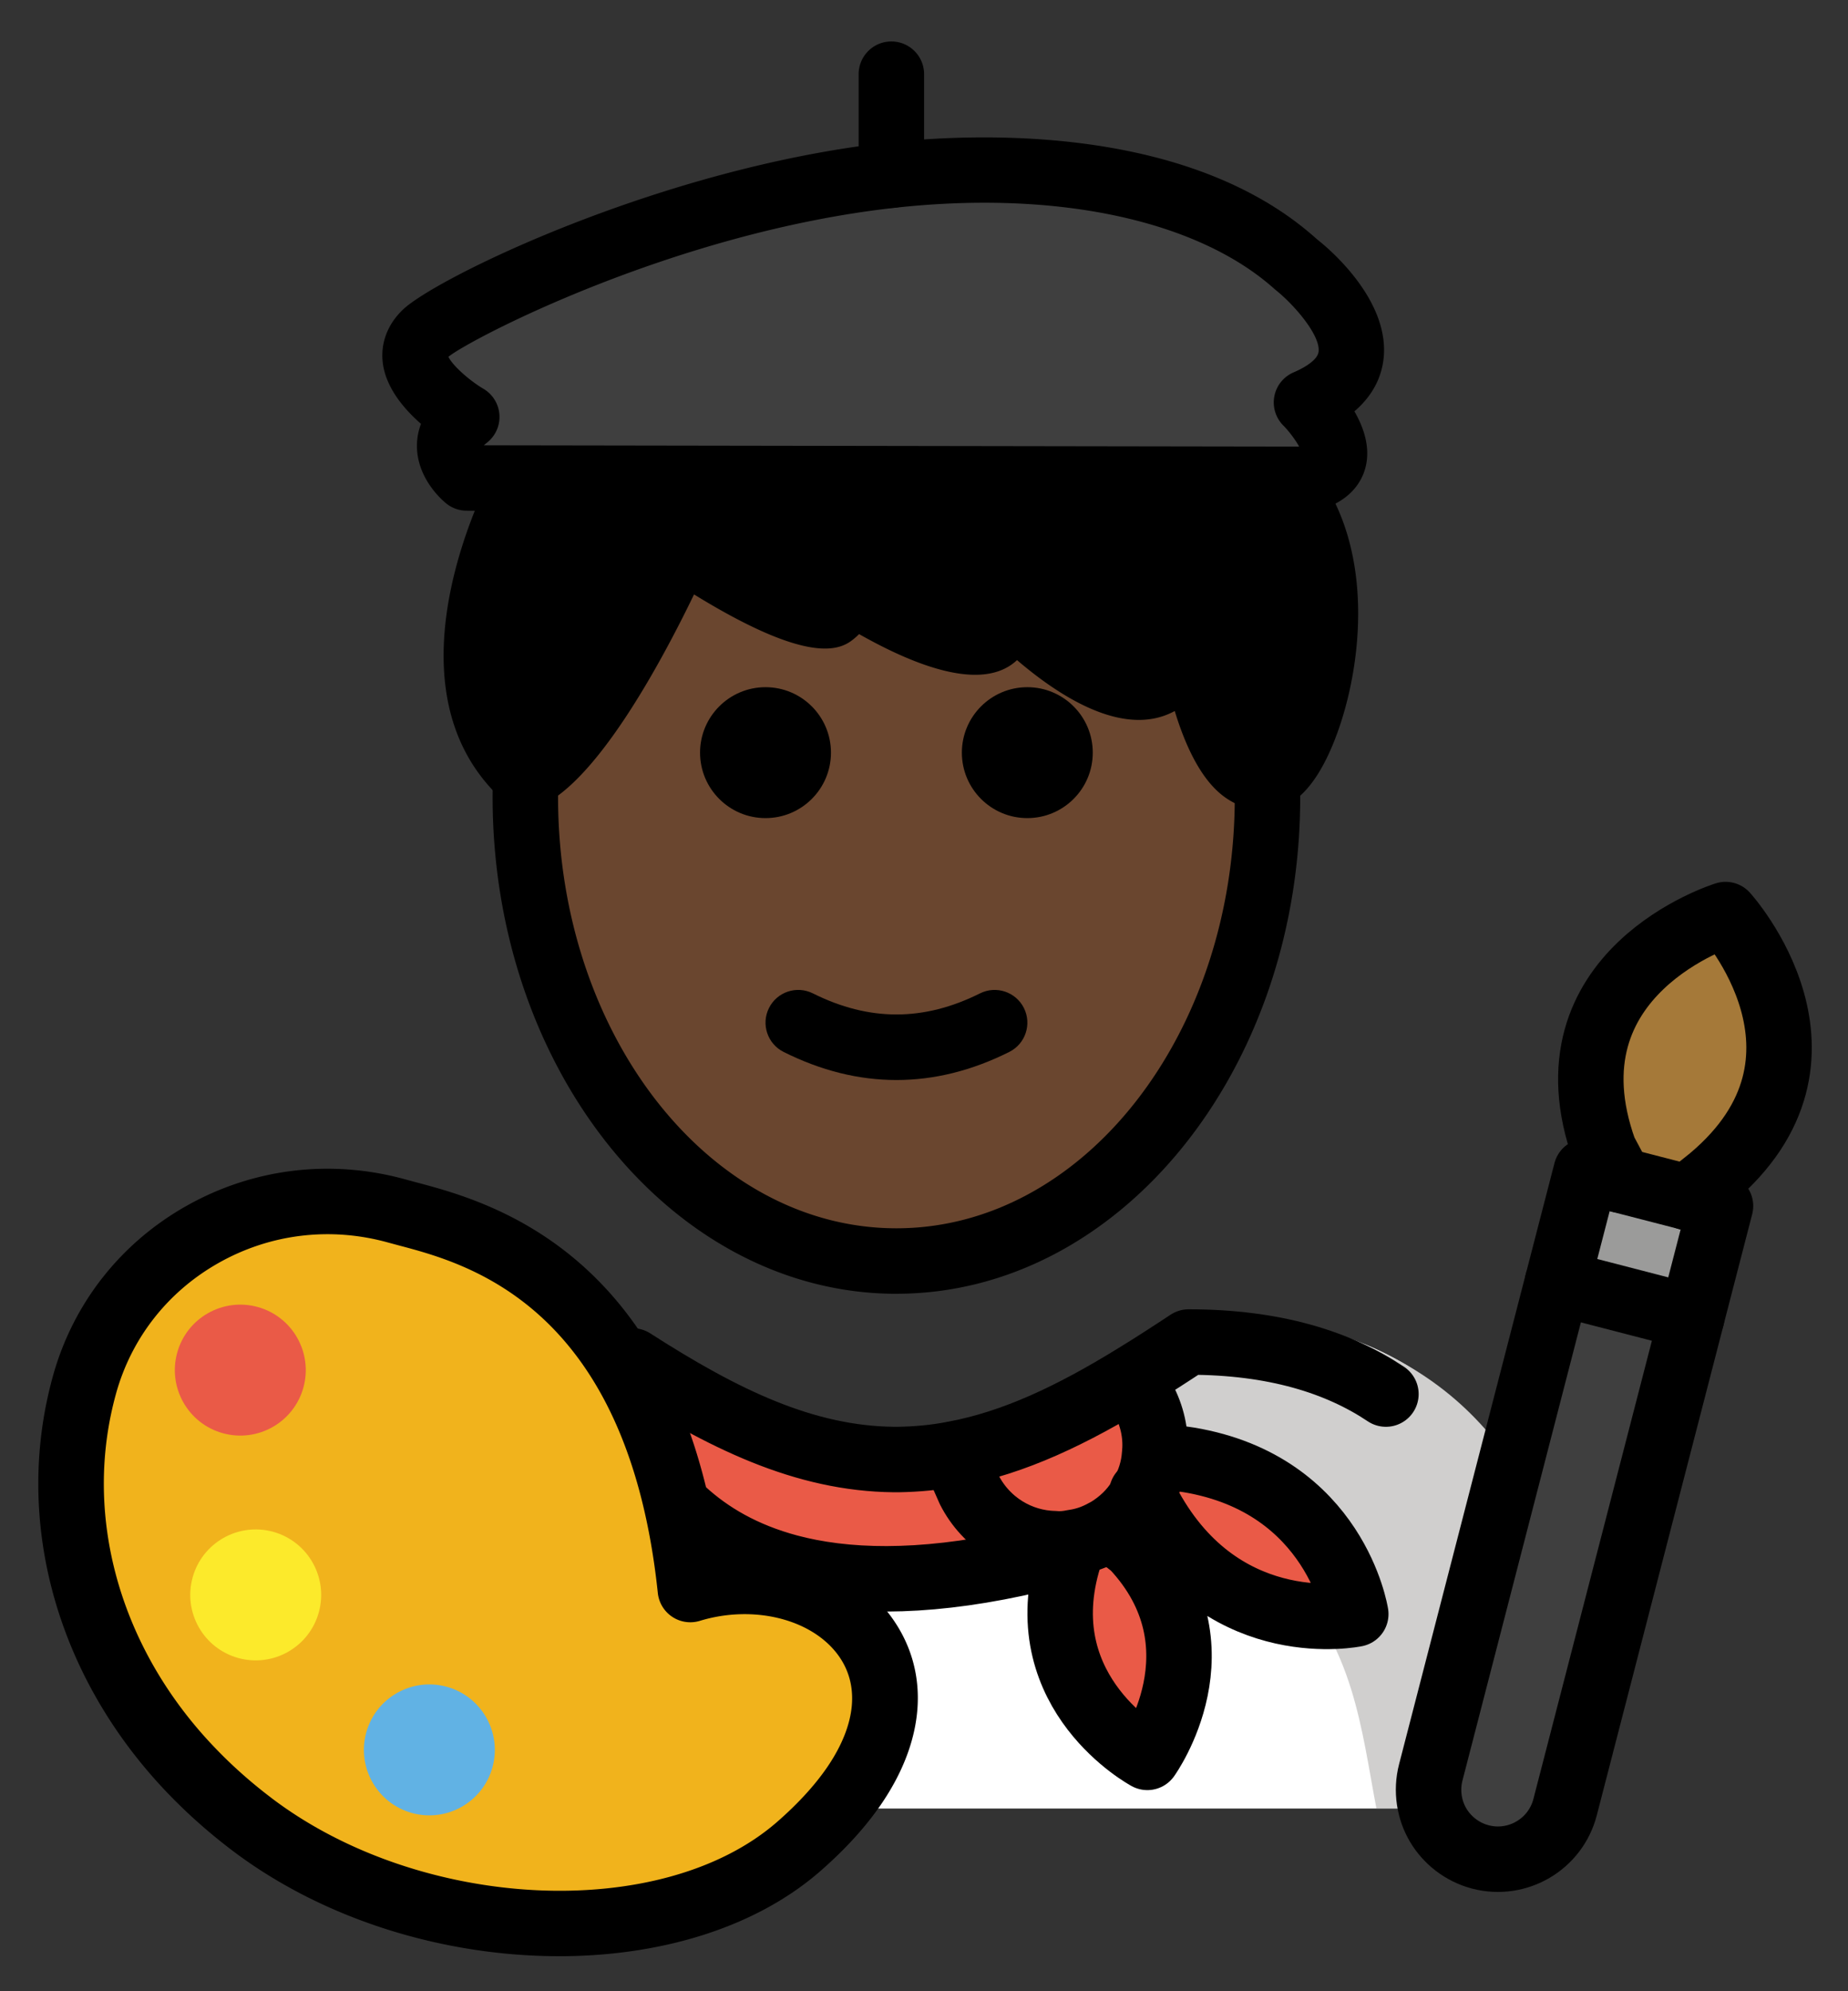 <svg xmlns="http://www.w3.org/2000/svg" role="img" viewBox="8.58 3.95 56.47 60.84"><rect x="8.58" y="3.95" width="56.47" height="60.84" fill="#333333" stroke="none"/><title>1F468-1F3FF-200D-1F3A8.svg</title><path fill="#3F3F3F" d="M22.843 18.554s-1.175-.964 0-1.867c0 0-2.434-1.438-1.259-2.555.73-.693 7.284-4.062 14.234-4.829 4.244-.469 9.381.033 12.343 2.705 0 0 3.615 2.831.343 4.237 0 0 1.93 1.93 0 2.35l-25.66-.041z"/><path fill="#FFF" d="M56.434 59.205s2.179-15.029-10.893-15.029c-3.477 2.308-6.455 3.904-9.803 3.897h.136c-3.348.007-6.327-1.589-9.803-3.897-13.071 0-10.893 15.029-10.893 15.029"/><path fill="#D0CFCE" d="M44.776 44.076c-3.803 2.535-5.848 3.599-10.722 4.305 15.671.494 15.671 6.022 16.585 10.821h6.134s2.399-15.126-11.997-15.126z"/><path fill="#EA5A47" d="M50.01 53.262s-3.9.82-6.18-3.07l-.34-.59c.21-.37.34-.78.37-1.2h.01l1.04.15c4.49.75 5.1 4.71 5.1 4.71z"/><path fill="#EA5A47" d="M43.49 49.602c-.22.4-.53.74-.93 1.01-.1.07-.21.13-.33.19-.27.14-.56.23-.85.27-.19.04-.39.06-.58.04-1.06-.02-2.08-.62-2.6-1.64l-.48-1.09v-.01c1.85-.34 3.64-1.2 5.54-2.37v.01l.3.77c.26.52.36 1.08.3 1.62-.03.42-.16.83-.37 1.2z"/><path fill="#EA5A47" d="M43.21 51.202c2.87 3.06.43 6.44.43 6.44s-3.56-1.91-2.45-5.91l.19-.64v-.02c.29-.04.58-.13.85-.27.12-.06.23-.12.33-.19l.09.15.56.44zm-2.41-.09l-.02.34c-13.41 3.47-13.75-6.5-13.75-6.5 3.15 2.1 5.85 3.56 8.87 3.59h.13c.57-.01 1.13-.06 1.69-.17v.01l.48 1.09c.52 1.02 1.54 1.62 2.6 1.64z"/><path fill="#F1B31C" d="M16.252 59.666c-.456-.347-.88-.707-1.273-1.077-.27-.254-.526-.513-.768-.776-3.341-3.636-4.011-8.078-3.052-11.545 1.129-4.084 5.406-6.472 9.551-5.319 1.962.546 7.917 1.613 8.964 11.565 3.846-1.175 7.774 1.902 5.029 5.962-.414.612-.979 1.246-1.719 1.891-3.798 3.311-11.64 3.179-16.732-.701z"/><path fill="#EA5A47" d="M17.851 46.343c-.294 1.065-1.397 1.689-2.461 1.395-1.064-.294-1.689-1.396-1.395-2.461.294-1.064 1.397-1.689 2.461-1.395 1.064.294 1.689 1.397 1.395 2.461"/><path fill="#61B2E4" d="M23.628 57.946c-.294 1.065-1.397 1.689-2.461 1.395-1.064-.294-1.689-1.396-1.395-2.461.294-1.064 1.397-1.689 2.461-1.395s1.689 1.397 1.395 2.461"/><path fill="#3F3F3F" d="M60.275 44.195l-3.871 14.968c-.293 1.133-1.45 1.815-2.583 1.522-.561-.145-1.024-.513-1.297-.976-.273-.463-.37-1.046-.225-1.607L56.17 43.133l4.105 1.062z"/><path fill="#9B9B9A" d="M61.154 40.796l-.879 3.399-4.105-1.062.879-3.398 1.036.268 2.052.53z"/><path fill="#A57939" d="M61.308 31.891s3.955 4.359-.441 8.056l-.73.586-2.053-.531-.48-.899c-1.964-5.466 3.704-7.212 3.704-7.212z"/><path fill="#FCEA2B" d="M18.322 53.211c-.294 1.065-1.397 1.689-2.461 1.395-1.064-.294-1.689-1.396-1.395-2.461.294-1.064 1.397-1.689 2.461-1.395 1.064.294 1.689 1.397 1.395 2.461"/><g><path d="M29.365 20.652s6.044 4.012 4.607.965c0 0 6 3.997 5.125.576 0 0 5.42 5.857 5.804.488 0 0 .548 5.266 2.397 5 1.122 0 3.154-6.112.397-9.085H24.633s-3.37 6.054.012 9.085c1.895-.736 4.72-7.028 4.72-7.028z"/></g><g><path fill="#6a462f" d="M44.901 22.68c-.384 5.369-5.804-.488-5.804-.488.875 3.421-5.125-.576-5.125-.576 1.437 3.047-4.607-.965-4.607-.965s-2.792 6.216-4.687 7.01c-.023.368-.045.736-.045 1.111 0 7.828 5.076 14.173 11.338 14.173s11.338-6.346 11.338-14.173c0-.369-.022-.732-.044-1.094-1.822.2-2.365-4.999-2.365-4.999z"/></g><g><path d="M41.972 26.945c0 1.105-.896 2-2 2s-2-.895-2-2c0-1.103.896-2 2-2s2 .896 2 2m-8 0c0 1.105-.896 2-2 2s-2-.895-2-2c0-1.103.896-2 2-2s2 .896 2 2m2 10.002c-1.152 0-2.304-.286-3.447-.858-.494-.247-.694-.848-.447-1.342.247-.494.846-.694 1.342-.447 1.718.859 3.388.859 5.106 0 .495-.247 1.095-.046 1.342.447.247.494.047 1.095-.447 1.342-1.143.572-2.295.858-3.447.858z"/><path d="M35.972 43.478c-6.804 0-12.339-6.807-12.339-15.173 0-.222.004-.443.013-.663l1.998.075c-.007.195-.011.391-.011.587 0 7.264 4.638 13.173 10.339 13.173s10.339-5.909 10.339-13.173c0-.198-.004-.396-.01-.592l1.998-.066c.008.218.012.438.012.658 0 8.367-5.535 15.173-12.339 15.173zm12.531-23.884h-.002l-25.66-.041a1.002 1.002 0 0 1-.633-.227c-.15-.124-.903-.792-.887-1.785.003-.184.033-.404.124-.641-.522-.456-1.082-1.113-1.17-1.881-.067-.596.152-1.168.62-1.612 1.025-.976 7.913-4.337 14.813-5.099 2.639-.289 9.196-.585 13.122 2.958.335.259 2.26 1.868 2.023 3.688-.06.459-.274 1.04-.886 1.564.294.508.508 1.141.323 1.769-.11.376-.462 1.043-1.577 1.285a.997.997 0 0 1-.212.023zm-25.138-2.039l24.913.039c-.112-.205-.314-.474-.482-.642-.234-.234-.338-.57-.275-.895.062-.326.283-.6.588-.73.217-.093.725-.34.763-.629.065-.498-.744-1.44-1.328-1.902-2.358-2.125-6.677-3.043-11.615-2.498-6.753.746-13.028 4.037-13.646 4.553.109.243.611.706 1.069.977.286.169.47.469.489.8.021.332-.126.651-.389.854-.038.029-.066.054-.087.075z"/><path d="M35.818 10.303c-.553 0-1-.448-1-1V6.217c0-.552.447-1 1-1 .553 0 1 .448 1 1v3.085c0 .552-.447 1-1 1zm11.344 18.387c-.435 0-.855-.149-1.226-.438-.683-.532-1.147-1.554-1.459-2.579a2.277 2.277 0 0 1-.329.146c-1.468.514-3.247-.638-4.49-1.701a1.621 1.621 0 0 1-.166.135c-1.052.745-2.925.052-4.661-.93a1.232 1.232 0 0 1-.1.095c-.362.313-1.176 1.011-4.943-1.307-1.024 2.12-3.022 5.818-4.781 6.502-.352.136-.749.064-1.03-.188-3.93-3.524-.371-10.04-.218-10.316.177-.317.511-.514.874-.514h23.061c.278 0 .544.116.733.32 2.353 2.537 1.781 6.723.823 8.918-.516 1.182-1.145 1.802-1.871 1.845a1.929 1.929 0 0 1-.218.012zm.023-2c.004.002.009.004.014.006.046-.006.051-.016.098-.016-.04 0-.078.003-.111.009zm-2.284-5.009c.511 0 .941.386.994.895.184 1.747.755 3.634 1.205 4.052.3-.434.842-1.687.956-3.346.062-.898.024-2.503-.833-3.688H25.252c-.595 1.28-1.914 4.656-.45 6.764 1.012-1.021 2.576-3.722 3.651-6.116.12-.268.353-.469.635-.551.281-.082.586-.035.83.127 1.083.718 2.272 1.374 3.058 1.708.023-.252.142-.493.343-.667.34-.294.836-.325 1.207-.076 1.342.892 2.91 1.649 3.631 1.778-.008-.037-.017-.077-.028-.122-.113-.443.089-.907.49-1.125.401-.22.901-.137 1.212.198 1.331 1.435 3.103 2.604 3.656 2.418.114-.041.35-.369.418-1.322.037-.517.463-.92.981-.928h.017z"/><path fill="none" stroke="#000" stroke-linecap="round" stroke-linejoin="round" stroke-miterlimit="10" stroke-width="2" d="M42.23 50.802c.12-.06.23-.12.33-.19.4-.27.71-.61.93-1.01.21-.37.34-.78.37-1.2.06-.54-.04-1.1-.3-1.62l-.3-.77m-1.03 4.79c-.27.14-.56.23-.85.27-.19.04-.39.06-.58.04-1.06-.02-2.08-.62-2.6-1.64l-.48-1.09"/><path fill="none" stroke="#000" stroke-linecap="round" stroke-linejoin="round" stroke-miterlimit="10" stroke-width="2" d="M50.93 46.542c-1.45-.97-3.4-1.59-6.03-1.59-.56.37-1.1.72-1.64 1.05-1.9 1.17-3.69 2.03-5.54 2.37-.56.11-1.12.16-1.69.17h-.13c-2.735-.027-5.208-1.227-7.99-3.013m14.74 5.233l.56.44c2.87 3.06.43 6.44.43 6.44s-3.56-1.91-2.45-5.91l.19-.64M29.463 50.111c.396.363.856.701 1.39.994.535.293 1.144.541 1.838.726.208.055.424.105.647.148 1.871.362 4.297.288 7.441-.526m2.69-1.89l.02.04.34.59c2.28 3.89 6.18 3.07 6.18 3.07s-.61-3.96-5.1-4.71l-1.04-.15"/><path d="M25.66 63.716c-3.484 0-7.184-1.098-10.015-3.254-.475-.362-.93-.747-1.353-1.145-.287-.272-.561-.547-.818-.828-3.24-3.526-4.467-8.195-3.279-12.488.612-2.216 2.059-4.064 4.072-5.202 2.049-1.159 4.43-1.446 6.711-.813l.31.084c2.189.579 7.87 2.083 9.242 11.244 2.09-.257 4.147.495 5.264 2.007 1.195 1.618 1.1 3.701-.263 5.716-.477.706-1.112 1.407-1.89 2.085-1.996 1.739-4.905 2.595-7.981 2.595zm-8.802-4.846c4.559 3.474 11.933 3.826 15.469.743.646-.564 1.167-1.135 1.548-1.697.871-1.289.981-2.499.31-3.407-.814-1.101-2.587-1.535-4.218-1.039-.286.088-.597.042-.844-.122a1.001 1.001 0 0 1-.442-.73c-.924-8.769-5.816-10.062-7.904-10.615l-.334-.09c-1.765-.491-3.607-.269-5.189.626-1.549.876-2.66 2.295-3.13 3.995-1.002 3.623.054 7.587 2.824 10.601.227.246.465.488.717.726.372.35.773.69 1.194 1.009z"/><path fill="none" stroke="#000" stroke-linecap="round" stroke-linejoin="round" stroke-miterlimit="10" stroke-width="2" d="M58.085 40.003l-.48-.899c-1.964-5.466 3.704-7.212 3.704-7.212s3.955 4.359-.441 8.056l-.73.586m.138 3.661l-3.871 14.968c-.293 1.133-1.45 1.815-2.583 1.522-.561-.145-1.024-.513-1.297-.976-.273-.463-.37-1.046-.225-1.607L56.17 43.133"/><path fill="none" stroke="#000" stroke-linecap="round" stroke-linejoin="round" stroke-miterlimit="10" stroke-width="2" d="M60.275 44.195l.879-3.399-1.017-.263-2.052-.53-1.036-.268-.879 3.398z"/></g></svg>